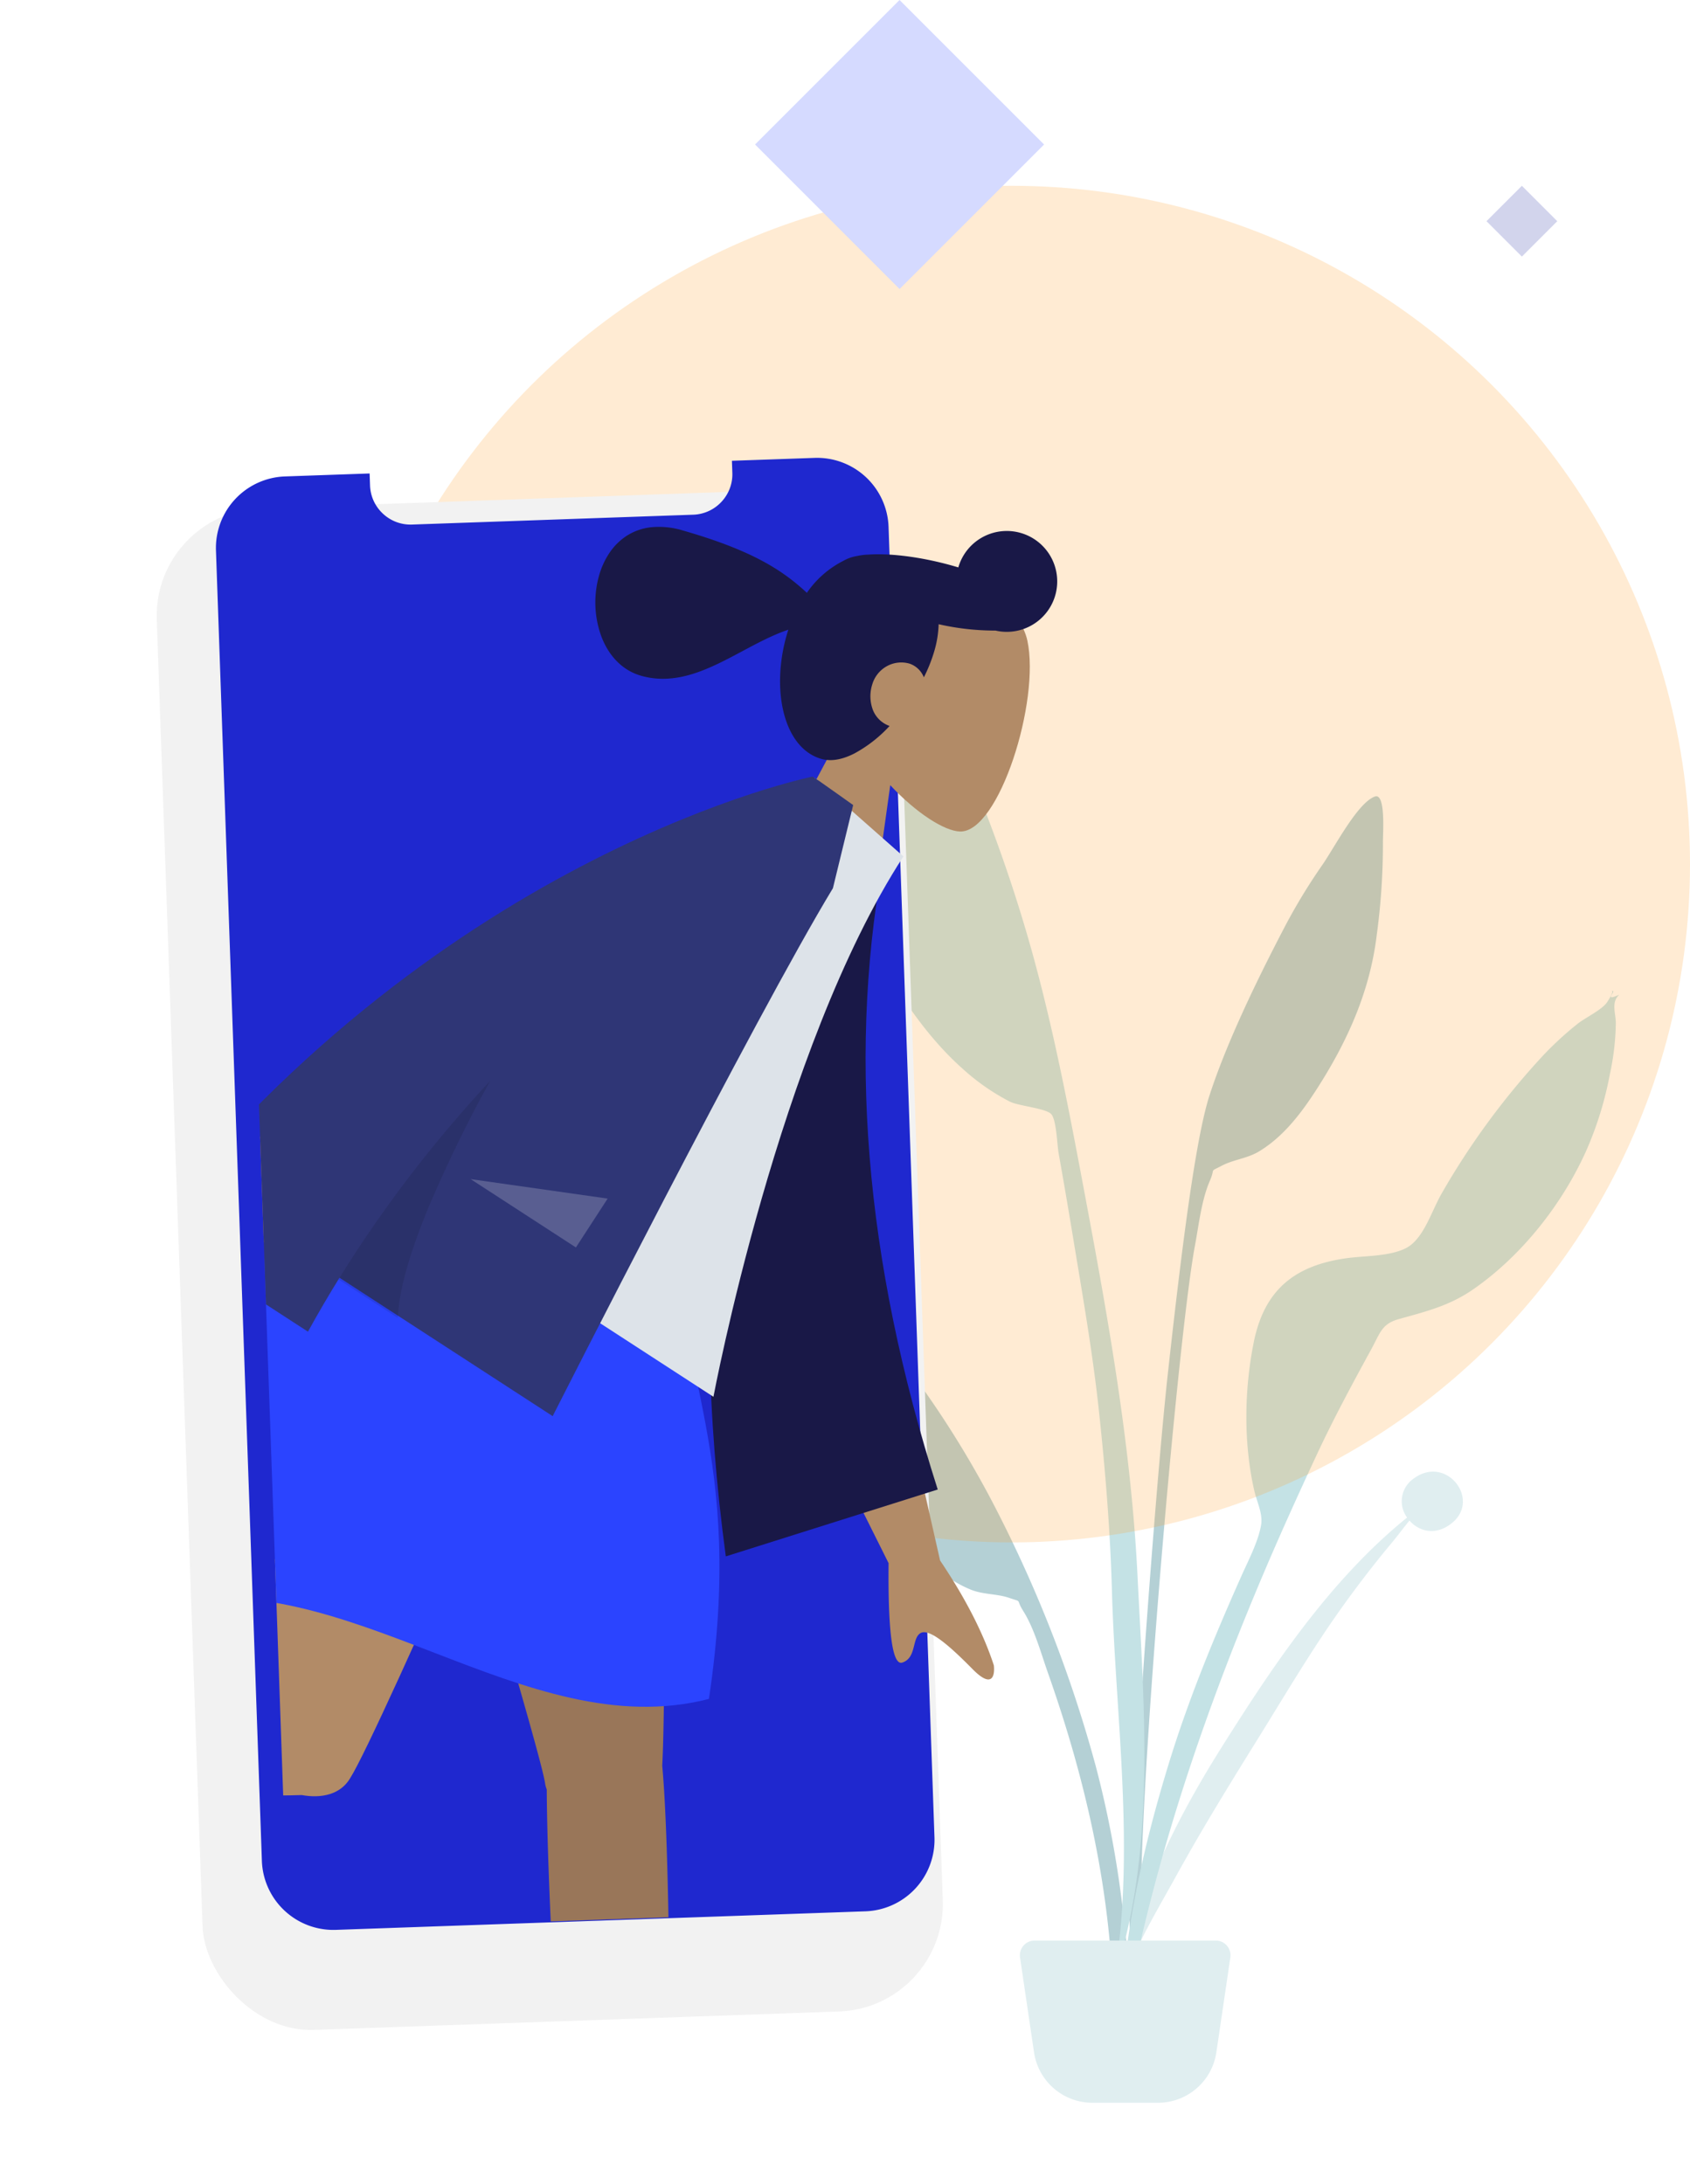 <svg xmlns="http://www.w3.org/2000/svg" xmlns:xlink="http://www.w3.org/1999/xlink" width="573" height="740.482" viewBox="0 0 573 740.482">
  <defs>
    <filter id="base" x="0" y="114.036" width="370.855" height="626.445" filterUnits="userSpaceOnUse">
      <feOffset dx="-10" dy="22" input="SourceAlpha"/>
      <feGaussianBlur stdDeviation="17" result="blur"/>
      <feFlood flood-opacity="0.102"/>
      <feComposite operator="in" in2="blur"/>
      <feComposite in="SourceGraphic"/>
    </filter>
    <clipPath id="clip-path">
      <rect id="Mask" width="319" height="504" transform="translate(0 0)" fill="none"/>
    </clipPath>
  </defs>
  <g id="Group_4" data-name="Group 4" transform="translate(-371 -40)">
    <g id="Plant_Left" data-name="Plant Left" transform="translate(641 222)" opacity="0.5">
      <path id="Leaf" d="M65.223,23.445c4.2-5.992,12-21.21,17.915-23.351,3.81-1.379,2.7,12.886,2.746,15.607a228.013,228.013,0,0,1-2.107,31.416C81.5,65.937,74.045,82.7,63.822,98.715c-5.26,8.242-11.431,16.584-19.977,21.727-3.934,2.368-8.667,2.765-12.552,4.805-4.524,2.375-2.06.455-4.1,5.17-2.832,6.546-3.737,14.99-5.047,21.975C16.132,184.455,1.568,353.945,4.093,386.558c.224,2.891-3.807,3.582-4.008.053C-.984,367.9,8.27,238.322,12.94,195.947s9.394-79.812,14.132-94.473C32.819,83.687,43.2,62.3,51.84,45.711A197.235,197.235,0,0,1,65.223,23.445Z" transform="translate(113 88)" fill="#69a1ac"/>
      <path id="Leaf-2" data-name="Leaf" d="M100.414,2.278C111.349-5.75,123.186,9.4,113.29,17.43c-5.47,4.438-11.189,2.859-14.409-.839-2.09,2.548-4.046,5.211-5.926,7.461-5.727,6.856-11.139,13.876-16.312,21.059C65.9,60.035,56.689,75.8,47.06,91.278c-9.5,15.276-18.929,30.63-27.541,46.292C12.223,150.841,2.5,166.452,0,181c3.79-30.854,18.172-60.51,35.3-87.709C52.285,66.314,71.779,36.853,98.081,15.564A9.316,9.316,0,0,1,100.414,2.278Z" transform="translate(109 317)" fill="#c1dee2"/>
      <path id="Leaf-3" data-name="Leaf" d="M1.913.031c6.119,1.2,16.118,15.039,21.162,20.314a197.547,197.547,0,0,1,16.56,19.947,337.377,337.377,0,0,1,29.3,47.788,444.19,444.19,0,0,1,32.6,84.838,349.969,349.969,0,0,1,9.891,55.647c.353,3.523,4.047,30.688-1.276,31.42-4.787.659-3.309-20.626-3.54-23.522C104,203.8,96.177,172.015,85.3,141.226c-2.37-6.707-4.571-14.922-8.36-20.958-2.729-4.347-.02-2.831-4.815-4.477-4.118-1.414-8.81-1.068-13.027-2.8-9.161-3.757-16.5-11.05-22.925-18.385-12.5-14.257-22.4-29.68-27.558-47.948A230.852,230.852,0,0,1,1.658,15.9C1.281,13.2-2.028-.74,1.913.031Z" transform="translate(0 244)" fill="#69a1ac"/>
      <path id="Leaf-4" data-name="Leaf" d="M14.061,13.716C37.111,53.69,56.053,97.6,68.283,142.076c7.41,26.947,12.593,54.6,17.742,82.05C94,266.632,101.538,309.134,103.683,352.4c2.158,43.511,6.425,93.7-7.822,135.6,7.117-42.548.341-87.838-.859-130.65-.573-20.438-2.235-40.676-4.414-60.995-2.115-19.71-5.57-39.326-8.787-58.881q-2.351-14.286-4.889-28.537c-.5-2.836-.712-11.25-2.51-13.187S63.354,193,60.454,191.574a74.878,74.878,0,0,1-16.193-11.3c-9.319-8.291-17.426-19.123-23.825-29.8C5.631,125.764-.288,95.61.011,66.994.068,61.438,9,1.61,5.415.786Q5.739.407,6.028,0,10.1,6.823,14.061,13.716Z" transform="translate(12)" fill="#89c5cc"/>
      <path id="Leaf-5" data-name="Leaf" d="M164.846,3.887c.356-.513,2.67-4.081,1.5-3.853C168.724-.43,163.087,3.969,169,1.27c-2.808,2.652-1.187,6.1-1.15,9.665a86.554,86.554,0,0,1-2,17.211,118.022,118.022,0,0,1-8.022,26.013c-8.127,18.166-21.927,35.655-38.31,47.012-8.088,5.608-16.014,7.517-25.239,10.1-5.826,1.631-6.288,4.645-9.381,10.3-6.439,11.776-12.763,23.509-18.441,35.683-6.78,14.536-13.362,29.088-19.571,43.88C25.969,250.957,8.945,302.578,0,356c-.219-31.481,7.064-63.9,16.25-93.912,6.692-21.863,15.4-42.937,24.695-63.8,2.252-5.054,5.664-11.555,6.62-17.135.669-3.909-1.377-7.669-2.315-11.788-3.654-16.037-3.392-34-.184-50.128,3.538-17.779,13.768-26.031,31.074-28.549,6.329-.921,14.374-.584,20.177-3.282,6.323-2.939,8.931-12.6,12.526-18.8a255.666,255.666,0,0,1,34.306-46.665A111.285,111.285,0,0,1,154.888,11.15C157.513,9.053,163.058,6.47,164.846,3.887Z" transform="translate(110 154)" fill="#89c5cc"/>
      <path id="Base-2" data-name="Base" d="M.845,5.729A5,5,0,0,1,5.791,0H67.209a5,5,0,0,1,4.946,5.729L67.408,37.918A20,20,0,0,1,47.622,55H25.378A20,20,0,0,1,5.592,37.918Z" transform="translate(75 476)" fill="#c1dee2"/>
    </g>
    <g id="Background" transform="translate(484 40)" opacity="0.2">
      <circle id="Oval" cx="230" cy="230" r="230" transform="translate(0 63)" fill="#ff9b21"/>
      <path id="Polygon" d="M49,0,98,49,49,98,0,49Z" transform="translate(143)" fill="#2b44ff"/>
      <path id="Polygon-2" data-name="Polygon" d="M12,0,24,12,12,24,0,12Z" transform="translate(391 63)" fill="#2026a2"/>
    </g>
    <g id="Group_4-2" data-name="Group 4" transform="translate(432 180)">
      <g id="Group" transform="matrix(0.999, -0.035, 0.035, 0.999, 0, 11.796)">
        <g transform="matrix(1, 0.03, -0.03, 1, -55.67, -153.83)" filter="url(#base)">
          <rect id="base-3" data-name="base" width="251" height="516" rx="36.45" transform="matrix(1, -0.03, 0.03, 1, 61, 151.8)" fill="#f2f2f2"/>
        </g>
        <path id="Screen" d="M203.974,493.32H24.3A24.279,24.279,0,0,1,0,469.02V24.3A24.28,24.28,0,0,1,24.3,0H53V4.052a13.68,13.68,0,0,0,4.033,9.737,13.68,13.68,0,0,0,9.737,4.033h95.423a13.68,13.68,0,0,0,9.737-4.033,13.68,13.68,0,0,0,4.033-9.737V0h28.011a24.279,24.279,0,0,1,24.3,24.3V469.02a24.28,24.28,0,0,1-24.3,24.3Z" transform="translate(11 10.999)" fill="#1f28cf"/>
        <g id="Illustration" transform="translate(19 0)">
          <rect id="Mask-2" data-name="Mask" width="319" height="504" transform="translate(0 0)" fill="none"/>
          <g id="Illustration-2" data-name="Illustration" clip-path="url(#clip-path)">
            <g id="Group_2" data-name="Group 2" transform="translate(-34.43 -318.255) rotate(14)">
              <g id="Head_Front" data-name="Head/Front" transform="matrix(0.998, 0.07, -0.07, 0.998, 234.218, 229.864)">
                <g id="Head" transform="translate(92.367 52.955)">
                  <path id="Head-2" data-name="Head" d="M0,124.7,14.132,58.915C6.251,49.676.916,38.353,1.807,25.666,4.377-10.89,55.332-2.848,65.243,15.6s8.735,65.251-4.075,68.549c-5.109,1.315-15.992-1.906-27.069-8.574l6.953,49.12Z" transform="translate(0 0)" fill="#b28b67"/>
                </g>
                <path id="hair" d="M89.57,92.243c-6.3,0-12.136-4.019-16.441-11.316-4.08-6.916-6.42-16.284-6.42-25.7,0-.657.013-1.333.04-2.008-4.521,3.1-8.8,7.243-12.931,11.251-4.427,4.291-9,8.729-13.992,12.023-5.6,3.7-11.1,5.5-16.8,5.5-6.363,0-12.283-3.27-16.67-9.208A33.516,33.516,0,0,1,0,53.256a26.776,26.776,0,0,1,1.3-8.45,20.333,20.333,0,0,1,4.087-7.189,19.226,19.226,0,0,1,7.149-5,27.631,27.631,0,0,1,10.486-1.873c24.178,0,36,3.488,46.311,8.725A33.218,33.218,0,0,1,78.21,25.654a13.76,13.76,0,0,1,4.08-2.892A19.136,19.136,0,0,1,85.7,21.3c6.391-2.344,15.548-3.88,25.124-4.214,1.345-.047,2.69-.07,4-.07.5,0,1,0,1.49.01a17.1,17.1,0,1,1,18.031,17.111,86.138,86.138,0,0,1-19.134,3.248,35.727,35.727,0,0,1,1.1,9.164,51.644,51.644,0,0,1-.954,9.529,7.971,7.971,0,0,0-5.889-3.127,10.107,10.107,0,0,0-7.4,3.146,10.419,10.419,0,0,0-2.862,7.1,13.166,13.166,0,0,0,2.643,8.333,9.42,9.42,0,0,0,6.883,3.6,45.856,45.856,0,0,1-8.854,12.213C96.4,90.6,92.932,92.243,89.57,92.243Z" transform="translate(11.973 34.164)" fill="#191847"/>
              </g>
              <g id="Bottom_Skinny_Jeans_1" data-name="Bottom/Skinny Jeans 1" transform="translate(0 522.806)">
                <path id="Skirt_Shadow" data-name="Skirt Shadow" d="M0,26.979S61.533,44.2,106.177,44.2s82.936-26.524,82.936-26.524S128.9,0,89.933,0,0,26.979,0,26.979Z" transform="translate(166.567 140.879)" fill="#1f28cf"/>
                <path id="Leg" d="M103.056,201.632a9.683,9.683,0,0,1-.995-1.944C96.578,185.177,8.75,28.622,0,0H98.883c6.653,21.762,36.6,158.329,40.81,185.576,13.3,42.979,40.671,182.174,44.165,191.817,3.676,10.144-17.009,20.712-22.521,8.241-8.771-19.844-29.669-74.75-38.974-108.276C113.639,245.927,106.536,217.65,103.056,201.632Z" transform="translate(205.2 0)" fill="#997659"/>
                <path id="Leg-2" data-name="Leg" d="M210.041,220.746c-40.154,10.156-187.028,28.517-197.107,31.4C2.566,255.106-6.525,233.718,6.29,229.085c20.392-7.372,76.581-24.4,110.649-31.355,27.4-5.591,52.407-10.153,69.194-12.824C184.712,137.714,178.21,24.461,182.472,0h87.493c-4.086,23.456-38.629,194.6-45.049,211.736-2.037,6.116-8.117,8.819-14.875,9.01Z" transform="translate(17.316 0)" fill="#b28b67"/>
                <g id="Left_Shoe" data-name="Left Shoe" transform="matrix(0.174, 0.985, -0.985, 0.174, 66.519, 211.329)">
                  <path id="shoe" d="M4.474,5.033A2,2,0,0,0,1.908,6.381L0,13.106A64.242,64.242,0,0,0,.9,21H57.3s2.2-7.268-2.538-7.848-7.87-1.047-7.87-1.047L20.68.419a1,1,0,0,0-1.332.532L17.663,5.039s-4.385,2.046-7.127,2.046Z" transform="translate(1 19)" fill="#e4e4e4"/>
                </g>
                <g id="Right_Shoe" data-name="Right Shoe" transform="translate(355.68 340.548)">
                  <path id="shoe-2" data-name="shoe" d="M7.65,8.377a3.42,3.42,0,0,0-4.386,2.308L0,22.192C0,26.821,1.541,35.7,1.541,35.7H97.988s3.759-12.438-4.34-13.43S80.19,20.48,80.19,20.48L35.363.481a1.71,1.71,0,0,0-2.277.911l-2.881,7s-7.5,3.5-12.186,3.5Z" transform="translate(1.71 32.751)" fill="#e4e4e4"/>
                </g>
                <path id="Skirt" d="M39.945,7.9s57.833-16.559,109.44,0c11.97,54.654,41.055,76.347,46.17,160.141-58.14,28.91-129.96-20.618-189.81,7.575C-11.355,136.178,12.585,41.207,39.945,7.9Z" transform="translate(160.125 -7.897)" fill="#2b44ff"/>
              </g>
              <g id="Body_Long_Sleeve_1" data-name="Body/Long Sleeve 1" transform="translate(138.988 298.216) rotate(21)">
                <path id="Skin" d="M2.1,153.519c-1.909-1.176-4-5.6,1.051-9.061,12.586-8.619,30.723-23.7,33.173-28.667C41.336,105.636,58.405,6.657,58.405,6.657L94.149,6.8S61.044,113.528,58.405,120.057c-3.958,9.8,4.418,24.715,8,32.732-5.645,2.523-8.268-.7-11.139-3.919-3.06-3.433-6.406-6.866-14-3.338-9.716,4.515-17.75,11.681-27.325,11.68A22.239,22.239,0,0,1,2.1,153.519Zm305.67-96.043L257.383,27.81,273.476,0l48.456,47.207q21.147,9.007,34.654,19.894c2.026,2.44,4.23,7.113-5.3,5.023s-19.645-3.863-21.435-.77,3.485,7.836.175,11.887a1.253,1.253,0,0,1-1.015.484Q324.454,83.725,307.769,57.476Z" transform="translate(58.435 152.239)" fill="#b28b67"/>
                <path id="Coat_Back" data-name="Coat Back" d="M0,3.811,14.513,0Q60.871,91.6,162.476,160.885l-42.7,62.133C50.133,154.9,4.526,82.332,0,3.811Z" transform="matrix(0.996, 0.087, -0.087, 0.996, 218.754, 5.311)" fill="#191847"/>
                <path id="Shirt" d="M0,194.734H131.708S85.937,83.6,85.937,5.912L46.208,0C14.984,50.15,6.166,111.895,0,194.734Z" transform="translate(153.944)" fill="#dde3e9"/>
                <path id="Coat_Front" data-name="Coat Front" d="M0,251.1C14.4,88.819,105.2,0,105.2,0l.031.027L105.249,0h2.594c4.655.16,14.18.577,14.18.577l9.6,27.4c1.524,50.106,17.791,201.958,17.791,201.958H63.2q.22,10.443.993,21.171Z" transform="translate(94.077 0)" fill="#2f3676"/>
                <path id="Shade" d="M24.124,84.553H.106A435.851,435.851,0,0,1,6.6,0,458.765,458.765,0,0,0,12.4,47.292c3.129,16.926,7.073,29.461,11.723,37.258Z" transform="translate(157.188 146.054)" fill="rgba(0,0,0,0.1)"/>
                <path id="Light" d="M0,19.765,42.573,0V19.765Z" transform="translate(176.37 157.887)" fill="rgba(255,255,255,0.2)"/>
              </g>
            </g>
          </g>
        </g>
      </g>
    </g>
  </g>
</svg>
